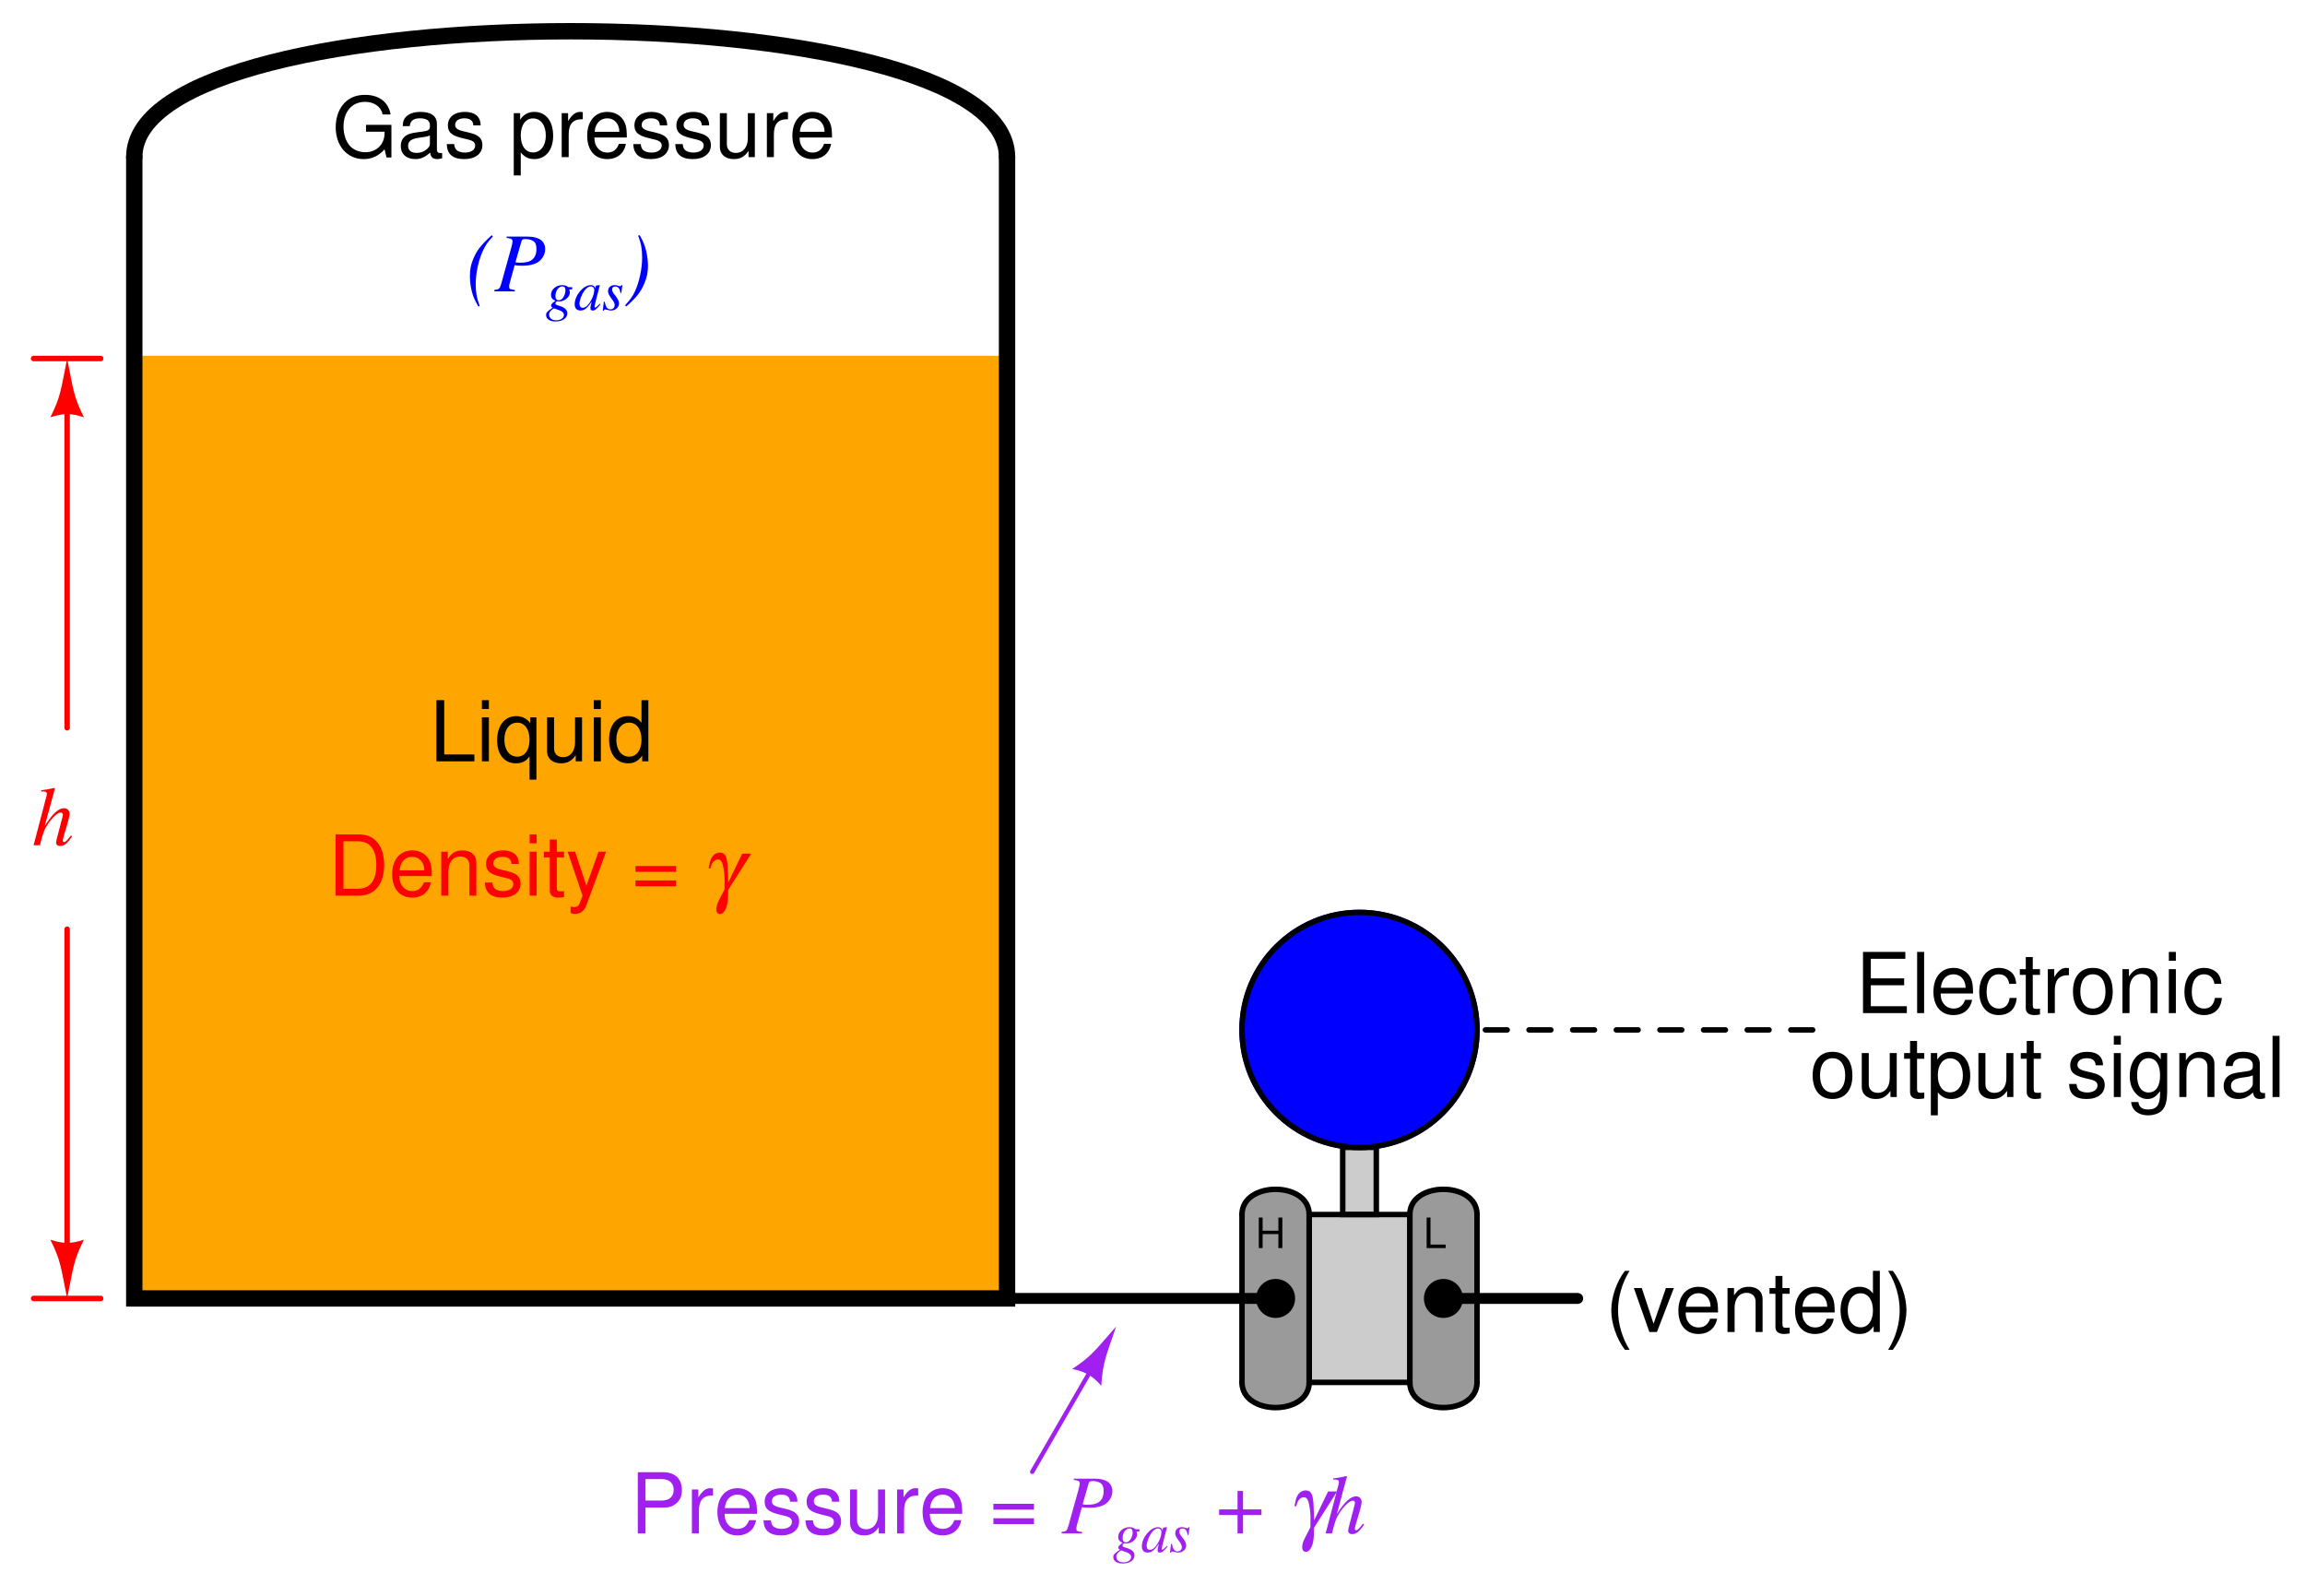 <?xml version="1.0" encoding="UTF-8"?>
<svg xmlns="http://www.w3.org/2000/svg" xmlns:xlink="http://www.w3.org/1999/xlink" viewBox="0 0 308.999 213.999" version="1.2">
<defs>
<g>
<symbol overflow="visible" id="glyph0-0">
<path style="stroke:none;" d=""/>
</symbol>
<symbol overflow="visible" id="glyph0-1">
<path style="stroke:none;" d="M 3.094 -1.875 L 3.094 0 L 3.625 0 L 3.625 -4.094 L 3.094 -4.094 L 3.094 -2.328 L 0.984 -2.328 L 0.984 -4.094 L 0.469 -4.094 L 0.469 0 L 0.984 0 L 0.984 -1.875 Z M 3.094 -1.875 "/>
</symbol>
<symbol overflow="visible" id="glyph0-2">
<path style="stroke:none;" d="M 0.969 -4.094 L 0.453 -4.094 L 0.453 0 L 3 0 L 3 -0.469 L 0.969 -0.469 Z M 0.969 -4.094 "/>
</symbol>
<symbol overflow="visible" id="glyph1-0">
<path style="stroke:none;" d=""/>
</symbol>
<symbol overflow="visible" id="glyph1-1">
<path style="stroke:none;" d="M 2.656 -8.203 C 1.531 -6.734 0.828 -4.688 0.828 -2.906 C 0.828 -1.141 1.531 0.906 2.656 2.391 L 3.281 2.391 C 2.281 0.781 1.734 -1.109 1.734 -2.906 C 1.734 -4.703 2.281 -6.609 3.281 -8.203 Z M 2.656 -8.203 "/>
</symbol>
<symbol overflow="visible" id="glyph1-2">
<path style="stroke:none;" d="M 3.203 0 L 5.469 -5.891 L 4.406 -5.891 L 2.75 -1.109 L 1.172 -5.891 L 0.109 -5.891 L 2.188 0 Z M 3.203 0 "/>
</symbol>
<symbol overflow="visible" id="glyph1-3">
<path style="stroke:none;" d="M 5.766 -2.625 C 5.766 -3.531 5.703 -4.078 5.531 -4.516 C 5.156 -5.484 4.25 -6.062 3.156 -6.062 C 1.5 -6.062 0.453 -4.812 0.453 -2.875 C 0.453 -0.922 1.469 0.266 3.125 0.266 C 4.484 0.266 5.406 -0.5 5.641 -1.781 L 4.703 -1.781 C 4.438 -1.016 3.922 -0.609 3.156 -0.609 C 2.562 -0.609 2.062 -0.875 1.75 -1.375 C 1.516 -1.703 1.438 -2.047 1.422 -2.625 Z M 1.453 -3.391 C 1.531 -4.484 2.188 -5.203 3.141 -5.203 C 4.094 -5.203 4.766 -4.453 4.766 -3.391 Z M 1.453 -3.391 "/>
</symbol>
<symbol overflow="visible" id="glyph1-4">
<path style="stroke:none;" d="M 0.781 -5.891 L 0.781 0 L 1.734 0 L 1.734 -3.25 C 1.734 -4.453 2.359 -5.25 3.328 -5.25 C 4.078 -5.25 4.547 -4.797 4.547 -4.078 L 4.547 0 L 5.484 0 L 5.484 -4.453 C 5.484 -5.438 4.75 -6.062 3.609 -6.062 C 2.734 -6.062 2.172 -5.719 1.656 -4.906 L 1.656 -5.891 Z M 0.781 -5.891 "/>
</symbol>
<symbol overflow="visible" id="glyph1-5">
<path style="stroke:none;" d="M 2.859 -5.891 L 1.891 -5.891 L 1.891 -7.516 L 0.953 -7.516 L 0.953 -5.891 L 0.156 -5.891 L 0.156 -5.125 L 0.953 -5.125 L 0.953 -0.672 C 0.953 -0.062 1.359 0.266 2.094 0.266 C 2.344 0.266 2.547 0.234 2.859 0.188 L 2.859 -0.609 C 2.719 -0.578 2.594 -0.562 2.406 -0.562 C 2 -0.562 1.891 -0.672 1.891 -1.094 L 1.891 -5.125 L 2.859 -5.125 Z M 2.859 -5.891 "/>
</symbol>
<symbol overflow="visible" id="glyph1-6">
<path style="stroke:none;" d="M 5.562 -8.203 L 4.641 -8.203 L 4.641 -5.156 C 4.234 -5.75 3.609 -6.062 2.828 -6.062 C 1.297 -6.062 0.297 -4.844 0.297 -2.953 C 0.297 -0.969 1.266 0.266 2.859 0.266 C 3.672 0.266 4.234 -0.047 4.734 -0.781 L 4.734 0 L 5.562 0 Z M 2.984 -5.188 C 4 -5.188 4.641 -4.297 4.641 -2.875 C 4.641 -1.516 3.984 -0.625 3 -0.625 C 1.953 -0.625 1.266 -1.531 1.266 -2.906 C 1.266 -4.281 1.953 -5.188 2.984 -5.188 Z M 2.984 -5.188 "/>
</symbol>
<symbol overflow="visible" id="glyph1-7">
<path style="stroke:none;" d="M 1.047 2.391 C 2.172 0.906 2.875 -1.141 2.875 -2.906 C 2.875 -4.688 2.172 -6.734 1.047 -8.203 L 0.422 -8.203 C 1.422 -6.594 1.969 -4.703 1.969 -2.906 C 1.969 -1.109 1.422 0.781 0.422 2.391 Z M 1.047 2.391 "/>
</symbol>
<symbol overflow="visible" id="glyph1-8">
<path style="stroke:none;" d="M 2.062 -3.734 L 6.531 -3.734 L 6.531 -4.656 L 2.062 -4.656 L 2.062 -7.281 L 6.688 -7.281 L 6.688 -8.203 L 1.016 -8.203 L 1.016 0 L 6.891 0 L 6.891 -0.922 L 2.062 -0.922 Z M 2.062 -3.734 "/>
</symbol>
<symbol overflow="visible" id="glyph1-9">
<path style="stroke:none;" d="M 1.703 -8.203 L 0.766 -8.203 L 0.766 0 L 1.703 0 Z M 1.703 -8.203 "/>
</symbol>
<symbol overflow="visible" id="glyph1-10">
<path style="stroke:none;" d="M 5.297 -3.922 C 5.25 -4.484 5.125 -4.859 4.906 -5.188 C 4.5 -5.734 3.797 -6.062 2.969 -6.062 C 1.375 -6.062 0.344 -4.797 0.344 -2.844 C 0.344 -0.938 1.359 0.266 2.953 0.266 C 4.359 0.266 5.25 -0.578 5.359 -2.031 L 4.422 -2.031 C 4.266 -1.078 3.781 -0.609 2.984 -0.609 C 1.953 -0.609 1.328 -1.453 1.328 -2.844 C 1.328 -4.312 1.938 -5.203 2.953 -5.203 C 3.75 -5.203 4.234 -4.734 4.359 -3.922 Z M 5.297 -3.922 "/>
</symbol>
<symbol overflow="visible" id="glyph1-11">
<path style="stroke:none;" d="M 0.781 -5.891 L 0.781 0 L 1.719 0 L 1.719 -3.062 C 1.734 -4.484 2.312 -5.109 3.609 -5.078 L 3.609 -6.031 C 3.453 -6.047 3.359 -6.062 3.25 -6.062 C 2.641 -6.062 2.188 -5.703 1.641 -4.828 L 1.641 -5.891 Z M 0.781 -5.891 "/>
</symbol>
<symbol overflow="visible" id="glyph1-12">
<path style="stroke:none;" d="M 3.062 -6.062 C 1.391 -6.062 0.406 -4.875 0.406 -2.906 C 0.406 -0.906 1.391 0.266 3.078 0.266 C 4.734 0.266 5.734 -0.922 5.734 -2.859 C 5.734 -4.906 4.766 -6.062 3.062 -6.062 Z M 3.078 -5.203 C 4.125 -5.203 4.766 -4.328 4.766 -2.875 C 4.766 -1.469 4.109 -0.609 3.078 -0.609 C 2.031 -0.609 1.391 -1.469 1.391 -2.906 C 1.391 -4.328 2.031 -5.203 3.078 -5.203 Z M 3.078 -5.203 "/>
</symbol>
<symbol overflow="visible" id="glyph1-13">
<path style="stroke:none;" d="M 1.688 -5.891 L 0.75 -5.891 L 0.75 0 L 1.688 0 Z M 1.688 -8.203 L 0.75 -8.203 L 0.75 -7.016 L 1.688 -7.016 Z M 1.688 -8.203 "/>
</symbol>
<symbol overflow="visible" id="glyph1-14">
<path style="stroke:none;" d="M 5.422 0 L 5.422 -5.891 L 4.484 -5.891 L 4.484 -2.547 C 4.484 -1.344 3.859 -0.562 2.875 -0.562 C 2.141 -0.562 1.672 -1.016 1.672 -1.719 L 1.672 -5.891 L 0.734 -5.891 L 0.734 -1.344 C 0.734 -0.375 1.469 0.266 2.609 0.266 C 3.469 0.266 4.031 -0.047 4.578 -0.828 L 4.578 0 Z M 5.422 0 "/>
</symbol>
<symbol overflow="visible" id="glyph1-15">
<path style="stroke:none;" d="M 0.609 2.453 L 1.547 2.453 L 1.547 -0.625 C 2.047 -0.016 2.594 0.266 3.359 0.266 C 4.891 0.266 5.891 -0.969 5.891 -2.844 C 5.891 -4.828 4.922 -6.062 3.359 -6.062 C 2.547 -6.062 1.906 -5.703 1.469 -5 L 1.469 -5.891 L 0.609 -5.891 Z M 3.188 -5.188 C 4.234 -5.188 4.906 -4.281 4.906 -2.875 C 4.906 -1.531 4.219 -0.625 3.188 -0.625 C 2.188 -0.625 1.547 -1.516 1.547 -2.906 C 1.547 -4.281 2.188 -5.188 3.188 -5.188 Z M 3.188 -5.188 "/>
</symbol>
<symbol overflow="visible" id="glyph1-16">
<path style="stroke:none;" d=""/>
</symbol>
<symbol overflow="visible" id="glyph1-17">
<path style="stroke:none;" d="M 4.922 -4.25 C 4.922 -5.406 4.156 -6.062 2.797 -6.062 C 1.422 -6.062 0.531 -5.359 0.531 -4.266 C 0.531 -3.344 1 -2.906 2.391 -2.562 L 3.281 -2.344 C 3.922 -2.188 4.188 -1.953 4.188 -1.547 C 4.188 -0.984 3.641 -0.609 2.812 -0.609 C 2.312 -0.609 1.875 -0.75 1.641 -1 C 1.5 -1.172 1.422 -1.344 1.375 -1.75 L 0.375 -1.75 C 0.422 -0.391 1.188 0.266 2.734 0.266 C 4.219 0.266 5.156 -0.469 5.156 -1.609 C 5.156 -2.484 4.672 -2.969 3.5 -3.25 L 2.594 -3.469 C 1.828 -3.641 1.5 -3.891 1.5 -4.312 C 1.5 -4.859 1.984 -5.203 2.75 -5.203 C 3.516 -5.203 3.922 -4.875 3.938 -4.25 Z M 4.922 -4.25 "/>
</symbol>
<symbol overflow="visible" id="glyph1-18">
<path style="stroke:none;" d="M 4.547 -5.891 L 4.547 -5.047 C 4.078 -5.75 3.562 -6.062 2.812 -6.062 C 1.391 -6.062 0.391 -4.734 0.391 -2.844 C 0.391 -1.859 0.625 -1.141 1.141 -0.547 C 1.578 -0.016 2.141 0.266 2.75 0.266 C 3.453 0.266 3.953 -0.062 4.453 -0.797 L 4.453 -0.5 C 4.453 1.078 4.016 1.672 2.844 1.672 C 2.047 1.672 1.625 1.344 1.547 0.672 L 0.578 0.672 C 0.672 1.766 1.547 2.453 2.828 2.453 C 3.688 2.453 4.406 2.172 4.797 1.703 C 5.25 1.141 5.406 0.422 5.406 -0.969 L 5.406 -5.891 Z M 2.906 -5.203 C 3.891 -5.203 4.453 -4.359 4.453 -2.875 C 4.453 -1.438 3.875 -0.609 2.906 -0.609 C 1.938 -0.609 1.375 -1.453 1.375 -2.906 C 1.375 -4.344 1.938 -5.203 2.906 -5.203 Z M 2.906 -5.203 "/>
</symbol>
<symbol overflow="visible" id="glyph1-19">
<path style="stroke:none;" d="M 6.016 -0.547 C 5.922 -0.531 5.875 -0.531 5.812 -0.531 C 5.484 -0.531 5.312 -0.703 5.312 -0.984 L 5.312 -4.453 C 5.312 -5.5 4.547 -6.062 3.094 -6.062 C 2.234 -6.062 1.547 -5.812 1.141 -5.375 C 0.859 -5.078 0.75 -4.734 0.734 -4.156 L 1.672 -4.156 C 1.75 -4.875 2.188 -5.203 3.062 -5.203 C 3.922 -5.203 4.375 -4.875 4.375 -4.312 L 4.375 -4.078 C 4.359 -3.672 4.156 -3.516 3.391 -3.422 C 2.062 -3.25 1.875 -3.203 1.5 -3.062 C 0.828 -2.766 0.469 -2.25 0.469 -1.484 C 0.469 -0.422 1.219 0.266 2.406 0.266 C 3.156 0.266 3.75 0 4.406 -0.609 C 4.484 0 4.766 0.266 5.375 0.266 C 5.578 0.266 5.703 0.234 6.016 0.156 Z M 4.375 -1.859 C 4.375 -1.547 4.281 -1.344 4 -1.094 C 3.625 -0.75 3.156 -0.562 2.609 -0.562 C 1.875 -0.562 1.453 -0.906 1.453 -1.5 C 1.453 -2.125 1.859 -2.438 2.875 -2.594 C 3.875 -2.719 4.062 -2.766 4.375 -2.906 Z M 4.375 -1.859 "/>
</symbol>
<symbol overflow="visible" id="glyph1-20">
<path style="stroke:none;" d="M 1.953 -8.203 L 0.906 -8.203 L 0.906 0 L 6 0 L 6 -0.922 L 1.953 -0.922 Z M 1.953 -8.203 "/>
</symbol>
<symbol overflow="visible" id="glyph1-21">
<path style="stroke:none;" d="M 5.562 2.453 L 5.562 -5.891 L 4.734 -5.891 L 4.734 -5.109 C 4.297 -5.719 3.641 -6.062 2.859 -6.062 C 1.312 -6.062 0.297 -4.797 0.297 -2.828 C 0.297 -0.922 1.25 0.266 2.812 0.266 C 3.641 0.266 4.203 -0.031 4.641 -0.672 L 4.641 2.453 Z M 3 -5.188 C 4 -5.188 4.641 -4.297 4.641 -2.875 C 4.641 -1.516 3.984 -0.625 3 -0.625 C 1.953 -0.625 1.266 -1.531 1.266 -2.906 C 1.266 -4.281 1.953 -5.188 3 -5.188 Z M 3 -5.188 "/>
</symbol>
<symbol overflow="visible" id="glyph1-22">
<path style="stroke:none;" d="M 7.969 -4.328 L 4.562 -4.328 L 4.562 -3.406 L 7.047 -3.406 L 7.047 -3.188 C 7.047 -1.719 5.969 -0.656 4.484 -0.656 C 3.641 -0.656 2.891 -0.969 2.406 -1.5 C 1.875 -2.078 1.547 -3.062 1.547 -4.078 C 1.547 -6.094 2.688 -7.406 4.422 -7.406 C 5.672 -7.406 6.562 -6.766 6.797 -5.719 L 7.859 -5.719 C 7.578 -7.375 6.312 -8.344 4.438 -8.344 C 3.438 -8.344 2.625 -8.078 1.984 -7.547 C 1.031 -6.766 0.5 -5.484 0.5 -4.016 C 0.5 -1.5 2.031 0.266 4.25 0.266 C 5.359 0.266 6.25 -0.156 7.047 -1.047 L 7.312 0.047 L 7.969 0.047 Z M 7.969 -4.328 "/>
</symbol>
<symbol overflow="visible" id="glyph1-23">
<path style="stroke:none;" d="M 2.062 -3.469 L 4.641 -3.469 C 5.281 -3.469 5.797 -3.672 6.234 -4.062 C 6.734 -4.516 6.938 -5.047 6.938 -5.797 C 6.938 -7.328 6.031 -8.203 4.406 -8.203 L 1.031 -8.203 L 1.031 0 L 2.062 0 Z M 2.062 -4.406 L 2.062 -7.281 L 4.25 -7.281 C 5.25 -7.281 5.844 -6.734 5.844 -5.844 C 5.844 -4.938 5.25 -4.406 4.25 -4.406 Z M 2.062 -4.406 "/>
</symbol>
<symbol overflow="visible" id="glyph1-24">
<path style="stroke:none;" d="M 6 -3.969 L 0.562 -3.969 L 0.562 -3.188 L 6 -3.188 Z M 6 -2.031 L 0.562 -2.031 L 0.562 -1.25 L 6 -1.25 Z M 6 -2.031 "/>
</symbol>
<symbol overflow="visible" id="glyph1-25">
<path style="stroke:none;" d="M 1 0 L 4.156 0 C 6.234 0 7.5 -1.547 7.5 -4.109 C 7.5 -6.656 6.25 -8.203 4.156 -8.203 L 1 -8.203 Z M 2.047 -0.922 L 2.047 -7.281 L 3.984 -7.281 C 5.609 -7.281 6.453 -6.188 6.453 -4.094 C 6.453 -2.016 5.609 -0.922 3.984 -0.922 Z M 2.047 -0.922 "/>
</symbol>
<symbol overflow="visible" id="glyph1-26">
<path style="stroke:none;" d="M 4.359 -5.891 L 2.734 -1.312 L 1.219 -5.891 L 0.219 -5.891 L 2.219 0.016 L 1.859 0.953 C 1.703 1.375 1.5 1.531 1.109 1.531 C 0.938 1.531 0.812 1.5 0.609 1.469 L 0.609 2.312 C 0.797 2.406 0.984 2.453 1.234 2.453 C 1.547 2.453 1.875 2.344 2.109 2.172 C 2.406 1.953 2.578 1.703 2.75 1.234 L 5.375 -5.891 Z M 4.359 -5.891 "/>
</symbol>
<symbol overflow="visible" id="glyph2-0">
<path style="stroke:none;" d=""/>
</symbol>
<symbol overflow="visible" id="glyph2-1">
<path style="stroke:none;" d="M 5.234 -1.312 C 4.625 -0.562 4.484 -0.422 4.312 -0.422 C 4.203 -0.422 4.125 -0.516 4.125 -0.625 C 4.125 -0.75 4.312 -1.453 4.5 -2.031 C 4.828 -3.078 5.047 -3.922 5.047 -4.203 C 5.047 -4.656 4.734 -4.969 4.297 -4.969 C 3.562 -4.969 2.766 -4.234 1.719 -2.594 L 3.078 -7.625 L 3.016 -7.688 C 2.344 -7.531 1.906 -7.453 1.25 -7.375 L 1.25 -7.203 L 1.547 -7.219 C 1.797 -7.219 2 -7.094 2 -6.938 C 2 -6.766 1.953 -6.5 1.844 -6.172 C 1.828 -6.156 1.781 -6 1.734 -5.766 L 0.219 0 L 1.062 0 C 1.5 -1.734 1.656 -2.109 2.109 -2.797 C 2.688 -3.688 3.453 -4.391 3.844 -4.391 C 4.016 -4.391 4.156 -4.25 4.156 -4.109 C 4.156 -4.062 4.125 -3.922 4.078 -3.734 L 3.469 -1.406 C 3.312 -0.859 3.234 -0.5 3.234 -0.375 C 3.234 -0.078 3.438 0.094 3.75 0.094 C 4.312 0.094 4.703 -0.203 5.375 -1.188 Z M 5.234 -1.312 "/>
</symbol>
<symbol overflow="visible" id="glyph2-2">
<path style="stroke:none;" d="M 1.641 -7.172 C 2.281 -7.094 2.438 -6.984 2.438 -6.688 C 2.438 -6.531 2.391 -6.328 2.25 -5.797 L 0.922 -1.016 C 0.719 -0.344 0.641 -0.266 0 -0.188 L 0 0 L 2.75 0 L 2.75 -0.188 C 2.047 -0.281 1.984 -0.312 1.984 -0.703 C 1.984 -0.828 2.016 -0.922 2.125 -1.344 L 2.719 -3.516 C 3.016 -3.453 3.281 -3.438 3.75 -3.438 C 4.688 -3.438 5.438 -3.625 5.922 -3.969 C 6.484 -4.391 6.812 -5 6.812 -5.672 C 6.812 -6.75 5.969 -7.344 4.438 -7.344 L 1.641 -7.344 Z M 3.625 -6.688 C 3.688 -6.938 3.828 -7.016 4.141 -7.016 C 4.578 -7.016 5 -6.906 5.234 -6.734 C 5.531 -6.531 5.641 -6.203 5.641 -5.672 C 5.641 -4.938 5.391 -4.422 4.891 -4.125 C 4.547 -3.938 4.109 -3.844 3.406 -3.844 C 3.203 -3.844 3.156 -3.844 2.828 -3.906 Z M 3.625 -6.688 "/>
</symbol>
<symbol overflow="visible" id="glyph2-3">
<path style="stroke:none;" d=""/>
</symbol>
<symbol overflow="visible" id="glyph2-4">
<path style="stroke:none;" d="M 3.438 -3.219 L 0.969 -3.219 L 0.969 -2.469 L 3.438 -2.469 L 3.438 0 L 4.172 0 L 4.172 -2.469 L 6.641 -2.469 L 6.641 -3.219 L 4.172 -3.219 L 4.172 -5.688 L 3.438 -5.688 Z M 3.438 -3.219 "/>
</symbol>
<symbol overflow="visible" id="glyph2-5">
<path style="stroke:none;" d="M 1.781 1.969 C 1.375 0.828 1.25 0.141 1.25 -0.953 C 1.25 -2.312 1.562 -3.922 2.094 -5.172 C 2.469 -6.062 2.812 -6.594 3.547 -7.359 L 3.391 -7.531 C 1.938 -6.203 1.359 -5.453 0.891 -4.281 C 0.594 -3.578 0.469 -2.891 0.469 -2.031 C 0.469 -1.156 0.609 -0.312 0.859 0.469 C 1.016 0.938 1.188 1.297 1.594 2.031 Z M 1.781 1.969 "/>
</symbol>
<symbol overflow="visible" id="glyph2-6">
<path style="stroke:none;" d="M 0.328 2.031 C 1.719 0.812 2.297 0.078 2.797 -1.141 C 3.109 -1.875 3.25 -2.594 3.25 -3.438 C 3.25 -4.078 3.156 -4.781 3 -5.453 C 2.812 -6.219 2.641 -6.625 2.141 -7.531 L 1.922 -7.469 C 2.312 -6.562 2.469 -5.641 2.469 -4.516 C 2.469 -3.094 2.094 -1.281 1.531 -0.062 C 1.203 0.656 0.859 1.141 0.188 1.859 Z M 0.328 2.031 "/>
</symbol>
<symbol overflow="visible" id="glyph3-0">
<path style="stroke:none;" d=""/>
</symbol>
<symbol overflow="visible" id="glyph3-1">
<path style="stroke:none;" d="M 3.562 -3.047 L 3.094 -3.047 C 3.078 -3.047 3.031 -3.062 2.969 -3.109 C 2.766 -3.25 2.516 -3.328 2.234 -3.328 C 1.406 -3.328 0.719 -2.734 0.719 -2.031 C 0.719 -1.641 0.875 -1.422 1.312 -1.219 C 0.875 -0.922 0.734 -0.766 0.734 -0.594 C 0.734 -0.484 0.797 -0.406 0.938 -0.297 C 0.203 0.203 0.062 0.344 0.062 0.688 C 0.062 1.219 0.562 1.547 1.312 1.547 C 2.266 1.547 2.906 1.109 2.906 0.453 C 2.906 -0.016 2.547 -0.344 1.828 -0.547 C 1.484 -0.625 1.297 -0.75 1.297 -0.859 C 1.297 -0.969 1.469 -1.172 1.562 -1.172 C 1.578 -1.172 1.594 -1.172 1.625 -1.156 C 1.688 -1.141 1.766 -1.141 1.859 -1.141 C 2.547 -1.141 3.25 -1.75 3.25 -2.328 C 3.25 -2.469 3.219 -2.594 3.172 -2.75 L 3.562 -2.75 Z M 1.109 -0.203 C 1.125 -0.203 1.141 -0.203 1.156 -0.203 C 1.172 -0.188 1.25 -0.172 1.375 -0.125 C 2.172 0.125 2.453 0.328 2.453 0.672 C 2.453 1.078 2.016 1.391 1.438 1.391 C 0.828 1.391 0.469 1.094 0.469 0.625 C 0.469 0.438 0.516 0.312 0.641 0.172 C 0.75 0.031 1.047 -0.203 1.109 -0.203 Z M 2.234 -3.156 C 2.516 -3.156 2.656 -2.969 2.656 -2.625 C 2.656 -2.344 2.562 -2.031 2.422 -1.766 C 2.25 -1.469 2.016 -1.297 1.766 -1.297 C 1.469 -1.297 1.312 -1.5 1.312 -1.859 C 1.312 -2.547 1.734 -3.156 2.234 -3.156 Z M 2.234 -3.156 "/>
</symbol>
<symbol overflow="visible" id="glyph3-2">
<path style="stroke:none;" d="M 3.5 -0.828 L 3.281 -0.625 C 3.047 -0.375 2.953 -0.312 2.891 -0.312 C 2.828 -0.312 2.781 -0.359 2.781 -0.406 C 2.781 -0.562 3.109 -1.859 3.453 -3.141 C 3.484 -3.219 3.484 -3.234 3.5 -3.297 L 3.453 -3.328 L 2.984 -3.266 L 2.969 -3.25 L 2.891 -2.891 C 2.828 -3.156 2.609 -3.328 2.281 -3.328 C 1.281 -3.328 0.125 -1.953 0.125 -0.75 C 0.125 -0.219 0.422 0.078 0.891 0.078 C 1.422 0.078 1.75 -0.172 2.406 -1.094 C 2.25 -0.484 2.234 -0.422 2.234 -0.234 C 2.234 -0.016 2.328 0.078 2.531 0.078 C 2.844 0.078 3.016 -0.062 3.578 -0.75 Z M 2.328 -3.156 C 2.578 -3.141 2.75 -2.953 2.75 -2.703 C 2.75 -2.062 2.359 -1.172 1.859 -0.625 C 1.672 -0.422 1.422 -0.281 1.203 -0.281 C 0.922 -0.281 0.766 -0.5 0.766 -0.844 C 0.766 -1.266 1.047 -2.031 1.375 -2.5 C 1.672 -2.938 2.016 -3.172 2.328 -3.156 Z M 2.328 -3.156 "/>
</symbol>
<symbol overflow="visible" id="glyph3-3">
<path style="stroke:none;" d="M 0.266 -1.094 L 0.125 0.094 L 0.234 0.094 C 0.312 -0.031 0.344 -0.062 0.422 -0.062 C 0.5 -0.062 0.641 -0.031 0.797 0 C 0.969 0.062 1.078 0.078 1.203 0.078 C 1.844 0.078 2.297 -0.328 2.297 -0.891 C 2.297 -1.188 2.125 -1.516 1.781 -1.953 C 1.484 -2.297 1.375 -2.531 1.375 -2.75 C 1.375 -3 1.531 -3.141 1.797 -3.141 C 2.188 -3.141 2.406 -2.875 2.484 -2.281 L 2.609 -2.281 L 2.75 -3.328 L 2.656 -3.328 C 2.578 -3.219 2.531 -3.188 2.422 -3.188 C 2.359 -3.188 2.297 -3.203 2.156 -3.25 C 1.969 -3.312 1.859 -3.328 1.734 -3.328 C 1.172 -3.328 0.828 -3 0.828 -2.5 C 0.828 -2.25 0.984 -1.922 1.297 -1.516 C 1.594 -1.141 1.719 -0.875 1.719 -0.656 C 1.719 -0.312 1.484 -0.078 1.156 -0.078 C 0.734 -0.078 0.516 -0.391 0.391 -1.094 Z M 0.266 -1.094 "/>
</symbol>
<symbol overflow="visible" id="glyph4-0">
<path style="stroke:none;" d=""/>
</symbol>
<symbol overflow="visible" id="glyph4-1">
<path style="stroke:none;" d="M 5.172 -5.625 L 3.297 -1.75 L 3.234 -3.5 C 3.188 -5.203 2.922 -5.766 2.172 -5.766 C 1.828 -5.766 1.5 -5.625 1.266 -5.359 C 0.969 -5 0.859 -4.719 0.688 -3.781 L 0.672 -3.641 L 0.906 -3.641 C 0.984 -3.938 1.031 -4.125 1.109 -4.266 C 1.297 -4.641 1.594 -4.844 1.922 -4.844 C 2.234 -4.844 2.406 -4.656 2.547 -4.203 C 2.719 -3.609 2.844 -2.594 2.812 -1.75 L 2.797 -0.828 C 2.766 -0.766 2.75 -0.703 2.703 -0.656 C 2.562 -0.344 2.391 -0.031 2.234 0.266 C 1.922 0.859 1.781 1.188 1.719 1.594 C 1.625 2.125 1.828 2.469 2.188 2.469 C 2.641 2.469 3.047 1.891 3.188 0.984 C 3.25 0.625 3.281 0.125 3.281 -0.75 L 6.375 -5.625 Z M 5.172 -5.625 "/>
</symbol>
</g>
<clipPath id="clip1">
  <path d="M 0.5 0.5 L 154 0.5 L 154 40 L 0.5 40 Z M 0.5 0.5 "/>
</clipPath>
</defs>
<g id="surface1">
<path style="fill-rule:evenodd;fill:rgb(60.352%,60.352%,60.352%);fill-opacity:1;stroke-width:7.312;stroke-linecap:round;stroke-linejoin:miter;stroke:rgb(60.352%,60.352%,60.352%);stroke-opacity:1;stroke-miterlimit:6;" d="M 1660 506.865 C 1660 551.865 1750 551.865 1750 506.865 " transform="matrix(0.1,0,0,-0.1,0.5,213.499)"/>
<path style="fill-rule:evenodd;fill:rgb(60.352%,60.352%,60.352%);fill-opacity:1;stroke-width:7.312;stroke-linecap:round;stroke-linejoin:miter;stroke:rgb(60.352%,60.352%,60.352%);stroke-opacity:1;stroke-miterlimit:6;" d="M 1660 281.865 C 1660 236.865 1750 236.865 1750 281.865 " transform="matrix(0.1,0,0,-0.1,0.5,213.499)"/>
<path style="fill-rule:evenodd;fill:rgb(80.077%,80.077%,80.077%);fill-opacity:1;stroke-width:7.312;stroke-linecap:round;stroke-linejoin:miter;stroke:rgb(80.077%,80.077%,80.077%);stroke-opacity:1;stroke-miterlimit:6;" d="M 1795 506.865 L 1840 506.865 L 1840 596.865 L 1795 596.865 Z M 1795 506.865 " transform="matrix(0.1,0,0,-0.1,0.5,213.499)"/>
<path style="fill-rule:evenodd;fill:rgb(0%,0%,100%);fill-opacity:1;stroke-width:7.312;stroke-linecap:round;stroke-linejoin:miter;stroke:rgb(0%,0%,100%);stroke-opacity:1;stroke-miterlimit:6;" d="M 1975 754.365 C 1975 841.357 1904.492 911.865 1817.5 911.865 C 1730.508 911.865 1660 841.357 1660 754.365 C 1660 667.373 1730.508 596.865 1817.5 596.865 C 1904.492 596.865 1975 667.373 1975 754.365 " transform="matrix(0.1,0,0,-0.1,0.5,213.499)"/>
<path style="fill-rule:evenodd;fill:rgb(60.352%,60.352%,60.352%);fill-opacity:1;stroke-width:7.312;stroke-linecap:round;stroke-linejoin:miter;stroke:rgb(60.352%,60.352%,60.352%);stroke-opacity:1;stroke-miterlimit:6;" d="M 1660 281.865 L 1750 281.865 L 1750 506.865 L 1660 506.865 Z M 1660 281.865 " transform="matrix(0.1,0,0,-0.1,0.5,213.499)"/>
<path style="fill-rule:evenodd;fill:rgb(0%,0%,0%);fill-opacity:1;stroke-width:7.312;stroke-linecap:round;stroke-linejoin:miter;stroke:rgb(0%,0%,0%);stroke-opacity:1;stroke-miterlimit:6;" d="M 1727.5 394.365 C 1727.5 406.787 1717.422 416.865 1705 416.865 C 1692.578 416.865 1682.5 406.787 1682.5 394.365 C 1682.5 381.943 1692.578 371.865 1705 371.865 C 1717.422 371.865 1727.5 381.943 1727.5 394.365 " transform="matrix(0.1,0,0,-0.1,0.5,213.499)"/>
<path style="fill-rule:evenodd;fill:rgb(60.352%,60.352%,60.352%);fill-opacity:1;stroke-width:7.312;stroke-linecap:round;stroke-linejoin:miter;stroke:rgb(60.352%,60.352%,60.352%);stroke-opacity:1;stroke-miterlimit:6;" d="M 1885 506.865 C 1885 551.865 1975 551.865 1975 506.865 " transform="matrix(0.1,0,0,-0.1,0.5,213.499)"/>
<path style="fill-rule:evenodd;fill:rgb(60.352%,60.352%,60.352%);fill-opacity:1;stroke-width:7.312;stroke-linecap:round;stroke-linejoin:miter;stroke:rgb(60.352%,60.352%,60.352%);stroke-opacity:1;stroke-miterlimit:6;" d="M 1885 281.865 C 1885 236.865 1975 236.865 1975 281.865 " transform="matrix(0.1,0,0,-0.1,0.5,213.499)"/>
<path style="fill-rule:evenodd;fill:rgb(60.352%,60.352%,60.352%);fill-opacity:1;stroke-width:7.312;stroke-linecap:round;stroke-linejoin:miter;stroke:rgb(60.352%,60.352%,60.352%);stroke-opacity:1;stroke-miterlimit:6;" d="M 1885 281.865 L 1975 281.865 L 1975 506.865 L 1885 506.865 Z M 1885 281.865 " transform="matrix(0.1,0,0,-0.1,0.5,213.499)"/>
<path style="fill-rule:evenodd;fill:rgb(0%,0%,0%);fill-opacity:1;stroke-width:7.312;stroke-linecap:round;stroke-linejoin:miter;stroke:rgb(0%,0%,0%);stroke-opacity:1;stroke-miterlimit:6;" d="M 1952.5 394.365 C 1952.5 406.787 1942.422 416.865 1930 416.865 C 1917.578 416.865 1907.5 406.787 1907.5 394.365 C 1907.5 381.943 1917.578 371.865 1930 371.865 C 1942.422 371.865 1952.5 381.943 1952.5 394.365 " transform="matrix(0.1,0,0,-0.1,0.5,213.499)"/>
<path style="fill-rule:evenodd;fill:rgb(80.077%,80.077%,80.077%);fill-opacity:1;stroke-width:7.312;stroke-linecap:round;stroke-linejoin:miter;stroke:rgb(80.077%,80.077%,80.077%);stroke-opacity:1;stroke-miterlimit:6;" d="M 1750 281.865 L 1885 281.865 L 1885 506.865 L 1750 506.865 Z M 1750 281.865 " transform="matrix(0.1,0,0,-0.1,0.5,213.499)"/>
<path style="fill:none;stroke-width:7.312;stroke-linecap:round;stroke-linejoin:miter;stroke:rgb(0%,0%,0%);stroke-opacity:1;stroke-miterlimit:6;" d="M 1660 506.865 L 1660 281.865 " transform="matrix(0.1,0,0,-0.1,0.5,213.499)"/>
<path style="fill:none;stroke-width:7.312;stroke-linecap:round;stroke-linejoin:miter;stroke:rgb(0%,0%,0%);stroke-opacity:1;stroke-miterlimit:6;" d="M 1750 281.865 L 1750 506.865 " transform="matrix(0.1,0,0,-0.1,0.5,213.499)"/>
<path style="fill:none;stroke-width:7.312;stroke-linecap:round;stroke-linejoin:miter;stroke:rgb(0%,0%,0%);stroke-opacity:1;stroke-miterlimit:6;" d="M 1660 506.865 C 1660 551.865 1750 551.865 1750 506.865 " transform="matrix(0.1,0,0,-0.1,0.5,213.499)"/>
<path style="fill:none;stroke-width:7.312;stroke-linecap:round;stroke-linejoin:miter;stroke:rgb(0%,0%,0%);stroke-opacity:1;stroke-miterlimit:6;" d="M 1660 281.865 C 1660 236.865 1750 236.865 1750 281.865 " transform="matrix(0.1,0,0,-0.1,0.5,213.499)"/>
<path style="fill:none;stroke-width:7.312;stroke-linecap:round;stroke-linejoin:miter;stroke:rgb(0%,0%,0%);stroke-opacity:1;stroke-miterlimit:6;" d="M 1885 281.865 C 1885 236.865 1975 236.865 1975 281.865 " transform="matrix(0.1,0,0,-0.1,0.5,213.499)"/>
<path style="fill:none;stroke-width:7.312;stroke-linecap:round;stroke-linejoin:miter;stroke:rgb(0%,0%,0%);stroke-opacity:1;stroke-miterlimit:6;" d="M 1885 506.865 C 1885 551.865 1975 551.865 1975 506.865 " transform="matrix(0.1,0,0,-0.1,0.5,213.499)"/>
<path style="fill:none;stroke-width:7.312;stroke-linecap:round;stroke-linejoin:miter;stroke:rgb(0%,0%,0%);stroke-opacity:1;stroke-miterlimit:6;" d="M 1885 281.865 L 1885 506.865 " transform="matrix(0.1,0,0,-0.1,0.5,213.499)"/>
<path style="fill:none;stroke-width:7.312;stroke-linecap:round;stroke-linejoin:miter;stroke:rgb(0%,0%,0%);stroke-opacity:1;stroke-miterlimit:6;" d="M 1975 281.865 L 1975 506.865 " transform="matrix(0.1,0,0,-0.1,0.5,213.499)"/>
<path style="fill:none;stroke-width:7.312;stroke-linecap:round;stroke-linejoin:miter;stroke:rgb(0%,0%,0%);stroke-opacity:1;stroke-miterlimit:6;" d="M 1750 281.865 L 1885 281.865 L 1885 506.865 L 1750 506.865 Z M 1750 281.865 " transform="matrix(0.1,0,0,-0.1,0.5,213.499)"/>
<g style="fill:rgb(0%,0%,0%);fill-opacity:1;">
  <use xlink:href="#glyph0-1" x="168.281" y="167.311"/>
</g>
<g style="fill:rgb(0%,0%,0%);fill-opacity:1;">
  <use xlink:href="#glyph0-2" x="190.797" y="167.311"/>
</g>
<path style="fill:none;stroke-width:7.312;stroke-linecap:round;stroke-linejoin:miter;stroke:rgb(0%,0%,0%);stroke-opacity:1;stroke-miterlimit:6;" d="M 1795 506.865 L 1840 506.865 L 1840 596.865 L 1795 596.865 Z M 1795 506.865 " transform="matrix(0.1,0,0,-0.1,0.5,213.499)"/>
<path style="fill:none;stroke-width:7.312;stroke-linecap:round;stroke-linejoin:miter;stroke:rgb(0%,0%,0%);stroke-opacity:1;stroke-miterlimit:6;" d="M 1975 754.365 C 1975 841.357 1904.492 911.865 1817.5 911.865 C 1730.508 911.865 1660 841.357 1660 754.365 C 1660 667.373 1730.508 596.865 1817.5 596.865 C 1904.492 596.865 1975 667.373 1975 754.365 " transform="matrix(0.1,0,0,-0.1,0.5,213.499)"/>
<path style="fill:none;stroke-width:14.625;stroke-linecap:round;stroke-linejoin:miter;stroke:rgb(0%,0%,0%);stroke-opacity:1;stroke-miterlimit:6;" d="M 1345 394.365 L 1705 394.365 " transform="matrix(0.1,0,0,-0.1,0.5,213.499)"/>
<path style="fill:none;stroke-width:14.625;stroke-linecap:round;stroke-linejoin:miter;stroke:rgb(0%,0%,0%);stroke-opacity:1;stroke-miterlimit:6;" d="M 2110 394.365 L 1930 394.365 " transform="matrix(0.1,0,0,-0.1,0.5,213.499)"/>
<g style="fill:rgb(0%,0%,0%);fill-opacity:1;">
  <use xlink:href="#glyph1-1" x="215.175" y="178.561"/>
  <use xlink:href="#glyph1-2" x="218.921" y="178.561"/>
  <use xlink:href="#glyph1-3" x="224.546" y="178.561"/>
  <use xlink:href="#glyph1-4" x="230.801" y="178.561"/>
  <use xlink:href="#glyph1-5" x="237.056" y="178.561"/>
  <use xlink:href="#glyph1-3" x="240.184" y="178.561"/>
  <use xlink:href="#glyph1-6" x="246.439" y="178.561"/>
  <use xlink:href="#glyph1-7" x="252.694" y="178.561"/>
</g>
<path style="fill:none;stroke-width:7.312;stroke-linecap:round;stroke-linejoin:miter;stroke:rgb(0%,0%,0%);stroke-opacity:1;stroke-dasharray:29.25,29.25;stroke-miterlimit:6;" d="M 2425 754.365 L 1975 754.365 " transform="matrix(0.1,0,0,-0.1,0.5,213.499)"/>
<g style="fill:rgb(0%,0%,0%);fill-opacity:1;">
  <use xlink:href="#glyph1-8" x="248.733" y="135.811"/>
  <use xlink:href="#glyph1-9" x="256.237" y="135.811"/>
  <use xlink:href="#glyph1-3" x="258.734" y="135.811"/>
  <use xlink:href="#glyph1-10" x="264.989" y="135.811"/>
  <use xlink:href="#glyph1-5" x="270.614" y="135.811"/>
  <use xlink:href="#glyph1-11" x="273.742" y="135.811"/>
  <use xlink:href="#glyph1-12" x="277.488" y="135.811"/>
  <use xlink:href="#glyph1-4" x="283.743" y="135.811"/>
  <use xlink:href="#glyph1-13" x="289.998" y="135.811"/>
  <use xlink:href="#glyph1-10" x="292.495" y="135.811"/>
</g>
<g style="fill:rgb(0%,0%,0%);fill-opacity:1;">
  <use xlink:href="#glyph1-12" x="242.592" y="147.061"/>
  <use xlink:href="#glyph1-14" x="248.847" y="147.061"/>
  <use xlink:href="#glyph1-5" x="255.102" y="147.061"/>
  <use xlink:href="#glyph1-15" x="258.23" y="147.061"/>
  <use xlink:href="#glyph1-14" x="264.485" y="147.061"/>
  <use xlink:href="#glyph1-5" x="270.74" y="147.061"/>
  <use xlink:href="#glyph1-16" x="273.867" y="147.061"/>
  <use xlink:href="#glyph1-17" x="276.995" y="147.061"/>
  <use xlink:href="#glyph1-13" x="282.62" y="147.061"/>
  <use xlink:href="#glyph1-18" x="285.117" y="147.061"/>
  <use xlink:href="#glyph1-4" x="291.372" y="147.061"/>
  <use xlink:href="#glyph1-19" x="297.627" y="147.061"/>
  <use xlink:href="#glyph1-9" x="303.882" y="147.061"/>
</g>
<path style="fill-rule:evenodd;fill:rgb(100%,64.647%,0%);fill-opacity:1;stroke-width:7.312;stroke-linecap:round;stroke-linejoin:miter;stroke:rgb(100%,64.647%,0%);stroke-opacity:1;stroke-miterlimit:6;" d="M 175 394.365 L 1345 394.365 L 1345 1654.365 L 175 1654.365 Z M 175 394.365 " transform="matrix(0.1,0,0,-0.1,0.5,213.499)"/>
<g style="fill:rgb(0%,0%,0%);fill-opacity:1;">
  <use xlink:href="#glyph1-20" x="57.595" y="102.061"/>
  <use xlink:href="#glyph1-13" x="63.85" y="102.061"/>
  <use xlink:href="#glyph1-21" x="66.348" y="102.061"/>
  <use xlink:href="#glyph1-14" x="72.603" y="102.061"/>
  <use xlink:href="#glyph1-13" x="78.858" y="102.061"/>
  <use xlink:href="#glyph1-6" x="81.355" y="102.061"/>
</g>
<path style="fill:none;stroke-width:21.938;stroke-linecap:round;stroke-linejoin:miter;stroke:rgb(0%,0%,0%);stroke-opacity:1;stroke-miterlimit:6;" d="M 1345 1924.365 L 1345 394.365 L 175 394.365 L 175 1924.365 " transform="matrix(0.1,0,0,-0.1,0.5,213.499)"/>
<g clip-path="url(#clip1)" clip-rule="nonzero">
<path style="fill:none;stroke-width:21.938;stroke-linecap:round;stroke-linejoin:miter;stroke:rgb(0%,0%,0%);stroke-opacity:1;stroke-miterlimit:6;" d="M 175 1924.365 C 175 2149.365 1345 2149.365 1345 1924.365 " transform="matrix(0.1,0,0,-0.1,0.5,213.499)"/>
</g>
<g style="fill:rgb(0%,0%,0%);fill-opacity:1;">
  <use xlink:href="#glyph1-22" x="44.503" y="21.061"/>
  <use xlink:href="#glyph1-19" x="53.256" y="21.061"/>
  <use xlink:href="#glyph1-17" x="59.511" y="21.061"/>
  <use xlink:href="#glyph1-16" x="65.136" y="21.061"/>
  <use xlink:href="#glyph1-15" x="68.263" y="21.061"/>
  <use xlink:href="#glyph1-11" x="74.518" y="21.061"/>
  <use xlink:href="#glyph1-3" x="78.264" y="21.061"/>
  <use xlink:href="#glyph1-17" x="84.519" y="21.061"/>
  <use xlink:href="#glyph1-17" x="90.144" y="21.061"/>
  <use xlink:href="#glyph1-14" x="95.769" y="21.061"/>
  <use xlink:href="#glyph1-11" x="102.024" y="21.061"/>
  <use xlink:href="#glyph1-3" x="105.771" y="21.061"/>
</g>
<path style="fill:none;stroke-width:7.312;stroke-linecap:round;stroke-linejoin:miter;stroke:rgb(100%,0%,0%);stroke-opacity:1;stroke-miterlimit:6;" d="M 40 1654.365 L 130 1654.365 " transform="matrix(0.1,0,0,-0.1,0.5,213.499)"/>
<path style="fill:none;stroke-width:7.312;stroke-linecap:round;stroke-linejoin:miter;stroke:rgb(100%,0%,0%);stroke-opacity:1;stroke-miterlimit:6;" d="M 40 394.365 L 130 394.365 " transform="matrix(0.1,0,0,-0.1,0.5,213.499)"/>
<path style=" stroke:none;fill-rule:evenodd;fill:rgb(100%,0%,0%);fill-opacity:1;" d="M 11.25 55.938 C 9.844 53.125 9.844 52.281 9 48.062 C 8.156 52.281 8.156 53.125 6.75 55.938 C 8.438 55.375 9.562 55.375 11.25 55.938 "/>
<path style=" stroke:none;fill-rule:evenodd;fill:rgb(100%,0%,0%);fill-opacity:1;" d="M 11.25 166.188 C 9.844 169 9.844 169.844 9 174.062 C 8.156 169.844 8.156 169 6.75 166.188 C 8.438 166.75 9.562 166.75 11.25 166.188 "/>
<g style="fill:rgb(100%,0%,0%);fill-opacity:1;">
  <use xlink:href="#glyph2-1" x="4.284" y="113.311"/>
</g>
<path style="fill:none;stroke-width:7.312;stroke-linecap:round;stroke-linejoin:miter;stroke:rgb(100%,0%,0%);stroke-opacity:1;stroke-miterlimit:6;" d="M 85 1159.365 L 85 1609.365 " transform="matrix(0.1,0,0,-0.1,0.5,213.499)"/>
<path style="fill:none;stroke-width:7.312;stroke-linecap:round;stroke-linejoin:miter;stroke:rgb(100%,0%,0%);stroke-opacity:1;stroke-miterlimit:6;" d="M 85 439.365 L 85 889.365 " transform="matrix(0.1,0,0,-0.1,0.5,213.499)"/>
<path style="fill:none;stroke-width:5.85;stroke-linecap:round;stroke-linejoin:miter;stroke:rgb(62.694%,12.5%,94.139%);stroke-opacity:1;stroke-miterlimit:6;" d="M 1463.125 308.076 L 1378.75 161.943 " transform="matrix(0.1,0,0,-0.1,0.5,213.499)"/>
<path style=" stroke:none;fill-rule:evenodd;fill:rgb(62.694%,12.5%,94.139%);fill-opacity:1;" d="M 147.637 185.766 C 147.824 182.625 148.246 181.895 149.625 177.82 C 146.785 181.051 146.363 181.781 143.738 183.516 C 145.48 183.871 146.457 184.434 147.637 185.766 "/>
<g style="fill:rgb(62.694%,12.5%,94.139%);fill-opacity:1;">
  <use xlink:href="#glyph1-23" x="84.47" y="205.561"/>
  <use xlink:href="#glyph1-11" x="91.974" y="205.561"/>
  <use xlink:href="#glyph1-3" x="95.72" y="205.561"/>
  <use xlink:href="#glyph1-17" x="101.975" y="205.561"/>
  <use xlink:href="#glyph1-17" x="107.6" y="205.561"/>
  <use xlink:href="#glyph1-14" x="113.225" y="205.561"/>
  <use xlink:href="#glyph1-11" x="119.48" y="205.561"/>
  <use xlink:href="#glyph1-3" x="123.227" y="205.561"/>
  <use xlink:href="#glyph1-16" x="129.482" y="205.561"/>
  <use xlink:href="#glyph1-24" x="132.609" y="205.561"/>
  <use xlink:href="#glyph1-16" x="139.179" y="205.561"/>
</g>
<g style="fill:rgb(62.694%,12.5%,94.139%);fill-opacity:1;">
  <use xlink:href="#glyph2-2" x="142.307" y="205.561"/>
</g>
<g style="fill:rgb(62.694%,12.5%,94.139%);fill-opacity:1;">
  <use xlink:href="#glyph3-1" x="149.18" y="208.049"/>
  <use xlink:href="#glyph3-2" x="152.949" y="208.049"/>
  <use xlink:href="#glyph3-3" x="156.718" y="208.049"/>
</g>
<g style="fill:rgb(62.694%,12.5%,94.139%);fill-opacity:1;">
  <use xlink:href="#glyph2-3" x="159.65" y="205.561"/>
  <use xlink:href="#glyph2-4" x="162.462" y="205.561"/>
  <use xlink:href="#glyph2-3" x="170.056" y="205.561"/>
</g>
<g style="fill:rgb(62.694%,12.5%,94.139%);fill-opacity:1;">
  <use xlink:href="#glyph4-1" x="172.869" y="205.561"/>
</g>
<g style="fill:rgb(62.694%,12.5%,94.139%);fill-opacity:1;">
  <use xlink:href="#glyph2-1" x="177.493" y="205.561"/>
</g>
<g style="fill:rgb(0%,0%,100%);fill-opacity:1;">
  <use xlink:href="#glyph2-5" x="62.525" y="39.061"/>
  <use xlink:href="#glyph2-2" x="66.271" y="39.061"/>
</g>
<g style="fill:rgb(0%,0%,100%);fill-opacity:1;">
  <use xlink:href="#glyph3-1" x="73.145" y="41.548"/>
  <use xlink:href="#glyph3-2" x="76.914" y="41.548"/>
  <use xlink:href="#glyph3-3" x="80.682" y="41.548"/>
</g>
<g style="fill:rgb(0%,0%,100%);fill-opacity:1;">
  <use xlink:href="#glyph2-6" x="83.614" y="39.061"/>
</g>
<g style="fill:rgb(100%,0%,0%);fill-opacity:1;">
  <use xlink:href="#glyph1-25" x="43.994" y="120.061"/>
  <use xlink:href="#glyph1-3" x="52.116" y="120.061"/>
  <use xlink:href="#glyph1-4" x="58.371" y="120.061"/>
  <use xlink:href="#glyph1-17" x="64.626" y="120.061"/>
  <use xlink:href="#glyph1-13" x="70.251" y="120.061"/>
  <use xlink:href="#glyph1-5" x="72.749" y="120.061"/>
  <use xlink:href="#glyph1-26" x="75.876" y="120.061"/>
  <use xlink:href="#glyph1-16" x="81.501" y="120.061"/>
  <use xlink:href="#glyph1-24" x="84.629" y="120.061"/>
  <use xlink:href="#glyph1-16" x="91.199" y="120.061"/>
</g>
<g style="fill:rgb(100%,0%,0%);fill-opacity:1;">
  <use xlink:href="#glyph4-1" x="94.326" y="120.061"/>
</g>
</g>
</svg>
